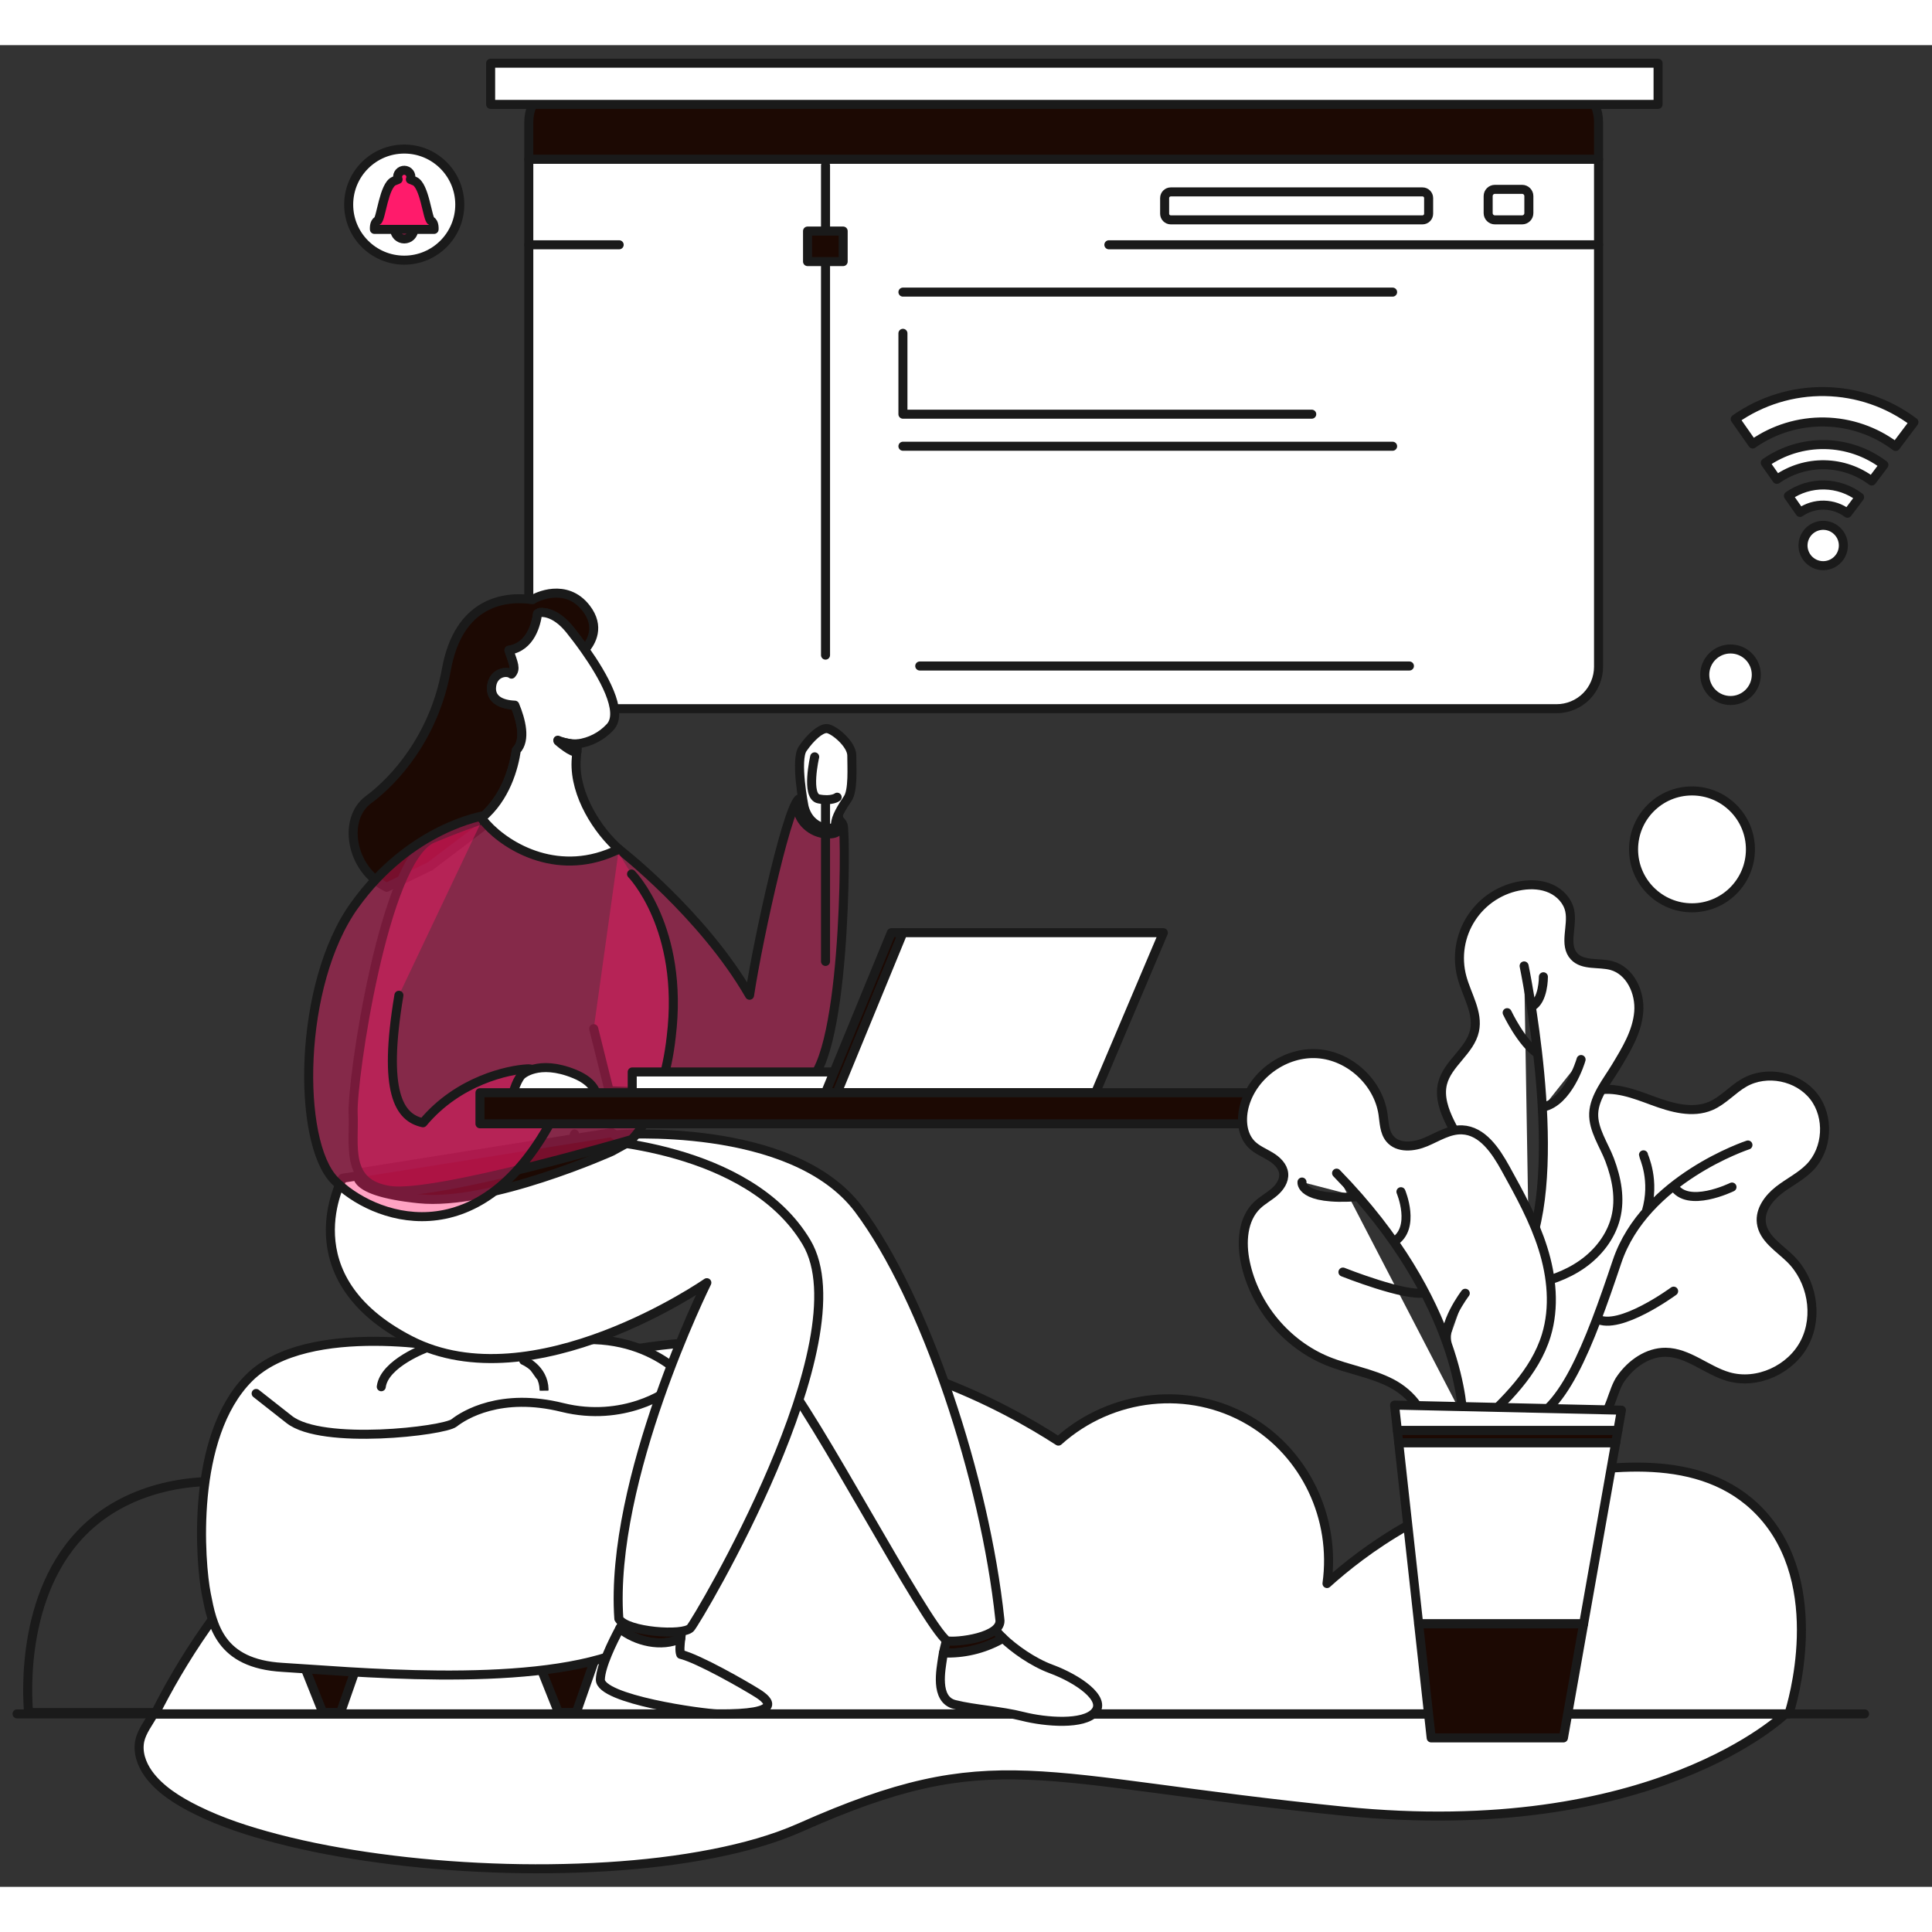 <svg xmlns="http://www.w3.org/2000/svg" width="100" height="100" viewBox="0 0 107 102" fill="none">
    <rect x="0" y="0" width="107" height="102" fill="#333333" stroke="none"/>
    <path d="M98.878 92.42C98.878 92.42 91.611 99.542 74.411 97.808C57.211 96.074 55.069 93.937 44.339 98.705C42.811 99.384 41.165 99.826 39.512 100.154C37.575 100.537 35.603 100.76 33.628 100.883C31.506 101.012 29.38 101.034 27.255 100.95C25.149 100.869 23.046 100.694 20.96 100.411C19.056 100.152 17.162 99.807 15.309 99.322C13.785 98.923 12.269 98.435 10.87 97.74C9.869 97.243 8.846 96.615 8.21 95.722C7.834 95.194 7.606 94.53 7.745 93.898C7.86 93.379 8.246 92.887 8.509 92.42H98.878Z" fill="white" stroke="#1A1A1A" stroke-width="0.5" stroke-linecap="round" stroke-linejoin="round"/>
    <path d="M50.274 92.343H1.583C1.51 91.488 1.067 85.22 5.167 81.795C9.781 77.942 18.734 78.867 24.709 85.842C33.23 88.009 41.752 90.176 50.274 92.343Z" stroke="#1A1A1A" stroke-width="0.5" stroke-linecap="round" stroke-linejoin="round"/>
    <path d="M99.073 92.42H8.584C9.919 89.762 12.305 85.763 16.36 81.933C18.777 79.65 27.274 71.871 40.137 71.791C49.001 71.737 55.601 75.365 58.618 77.313C61.569 74.665 65.882 74.221 69.211 76.186C72.295 78.007 73.996 81.576 73.493 85.201C75.436 83.454 79.462 80.351 85.325 79.342C88.885 78.729 94.233 77.808 97.496 81.257C101.293 85.271 99.218 91.977 99.073 92.42Z" fill="white" stroke="#1A1A1A" stroke-width="0.5" stroke-linecap="round" stroke-linejoin="round"/>
    <path d="M29.286 4.253V6.324H88.532V4.253C88.532 3.948 88.472 3.646 88.355 3.364C88.238 3.082 88.067 2.826 87.852 2.61C87.636 2.394 87.379 2.223 87.097 2.107C86.816 1.99 86.513 1.93 86.208 1.93H31.611C31.305 1.93 31.003 1.99 30.721 2.106C30.439 2.223 30.183 2.394 29.967 2.61C29.751 2.826 29.58 3.082 29.463 3.364C29.346 3.646 29.286 3.948 29.286 4.253Z" fill="#1C0903" stroke="#1A1A1A" stroke-width="0.5" stroke-linecap="round" stroke-linejoin="round"/>
    <path d="M29.286 6.324V34.426C29.286 34.732 29.346 35.034 29.463 35.316C29.58 35.598 29.751 35.854 29.967 36.07C30.183 36.286 30.439 36.457 30.721 36.574C31.003 36.69 31.305 36.75 31.611 36.75H86.208C86.513 36.75 86.816 36.69 87.097 36.573C87.379 36.457 87.636 36.285 87.852 36.07C88.067 35.854 88.238 35.598 88.355 35.316C88.472 35.034 88.532 34.732 88.532 34.426V6.324H29.286Z" fill="white" stroke="#1A1A1A" stroke-width="0.5" stroke-linecap="round" stroke-linejoin="round"/>
    <path d="M27.173 1H91.829V3.282H27.173V1Z" fill="white" stroke="#1A1A1A" stroke-width="0.5" stroke-linecap="round" stroke-linejoin="round"/>
    <path d="M88.532 11.057H29.286" stroke="#1A1A1A" stroke-width="0.5" stroke-linecap="round" stroke-linejoin="round" stroke-dasharray="27.12 27.12"/>
    <path d="M50.007 13.678H85.067V20.439H50.007V13.678Z" stroke="#1A1A1A" stroke-width="0.5" stroke-linecap="round" stroke-linejoin="round" stroke-dasharray="27.12 27.12"/>
    <path d="M50.007 22.214H85.067V34.385H50.007V22.214Z" stroke="#1A1A1A" stroke-width="0.5" stroke-linecap="round" stroke-linejoin="round" stroke-dasharray="27.12 27.12"/>
    <path d="M45.72 6.663V50.995" stroke="#1A1A1A" stroke-width="0.5" stroke-linecap="round" stroke-linejoin="round" stroke-dasharray="27.12 27.12"/>
    <path d="M44.724 10.297H46.697V11.987H44.724V10.297Z" fill="#1C0903" stroke="#1A1A1A" stroke-width="0.5" stroke-linecap="round" stroke-linejoin="round"/>
    <path d="M103.266 92.42H0.944" stroke="#1A1A1A" stroke-width="0.5" stroke-linecap="round" stroke-linejoin="round"/>
    <path d="M19.873 89.449L18.861 92.342H17.875L16.72 89.449H19.873Z" fill="#1C0903" stroke="#1A1A1A" stroke-width="0.5" stroke-linecap="round" stroke-linejoin="round"/>
    <path d="M32.928 89.449L31.917 92.342H30.931L29.776 89.449H32.928Z" fill="#1C0903" stroke="#1A1A1A" stroke-width="0.5" stroke-linecap="round" stroke-linejoin="round"/>
    <path d="M25.285 72.209C25.285 72.209 17.059 70.547 13.791 73.815C10.523 77.083 11.087 84.062 11.425 85.779C11.763 87.496 12.157 89.644 15.65 89.844C19.144 90.043 29.061 91.04 34.272 89.046C37.681 85.391 38.282 74.206 38.282 74.206C38.282 74.206 36.066 71.106 31.258 71.786C26.45 72.467 25.285 72.209 25.285 72.209ZM23.66 72.131C23.66 72.131 21.285 72.988 21.116 74.302ZM29.004 72.846C29.004 72.846 30.103 73.289 30.131 74.452Z" fill="white"/>
    <path d="M23.66 72.131C23.66 72.131 21.285 72.988 21.116 74.302M29.004 72.846C29.004 72.846 30.103 73.289 30.131 74.452M25.285 72.209C25.285 72.209 17.059 70.547 13.791 73.815C10.523 77.083 11.087 84.062 11.425 85.779C11.763 87.496 12.157 89.644 15.65 89.844C19.144 90.043 29.061 91.04 34.272 89.046C37.681 85.391 38.282 74.206 38.282 74.206C38.282 74.206 36.066 71.106 31.258 71.786C26.45 72.467 25.285 72.209 25.285 72.209Z" stroke="#1A1A1A" stroke-width="0.5" stroke-linecap="round" stroke-linejoin="round"/>
    <path d="M37.033 74.453C37.033 74.536 34.553 76.296 31.145 75.45C27.738 74.603 25.708 75.865 25.145 76.308C24.581 76.751 17.848 77.554 16.017 76.114L14.186 74.674" fill="white"/>
    <path d="M37.033 74.453C37.033 74.536 34.553 76.296 31.145 75.45C27.738 74.603 25.708 75.865 25.145 76.308C24.581 76.751 17.848 77.554 16.017 76.114L14.186 74.674" stroke="#1A1A1A" stroke-width="0.5" stroke-linecap="round" stroke-linejoin="round"/>
    <path d="M21.417 46.639L23.82 45.474C23.82 45.474 25.41 44.264 26.924 43.124C26.832 43.023 26.746 42.917 26.666 42.808C28.015 41.683 28.456 40.005 28.597 39.051C29.141 38.484 28.854 37.38 28.511 36.553C27.737 36.525 27.131 36.215 27.229 35.482C27.328 34.751 28.06 34.623 28.328 34.834C28.596 34.539 28.441 34.272 28.187 33.51C29.401 33.324 29.698 32.04 29.77 31.485C29.839 31.447 29.877 31.426 29.877 31.426C29.877 31.426 30.666 31.257 31.568 32.383C31.782 32.651 32.077 33.033 32.389 33.475C32.741 33.073 33.258 32.21 32.46 31.182C31.352 29.754 29.699 30.562 29.492 30.712C27.953 30.486 25.398 30.825 24.722 34.581C24.046 38.337 21.829 40.742 20.402 41.793C18.975 42.845 19.388 45.625 21.417 46.639Z" fill="#1C0903" stroke="#1A1A1A" stroke-width="0.5" stroke-linecap="round" stroke-linejoin="round"/>
    <path d="M34.273 44.526C34.273 44.526 38.921 48.122 41.513 52.62C42.02 49.287 43.767 41.455 44.33 41.737C45.57 42.864 46.527 42.638 46.697 43.202C46.865 43.765 46.865 56.837 44.499 57.57C42.133 58.302 33.737 57.908 33.737 57.908L32.882 54.471" fill="#FF1B6B" fill-opacity="0.4"/>
    <path d="M34.273 44.526C34.273 44.526 38.921 48.122 41.513 52.62C42.02 49.287 43.767 41.455 44.33 41.737C45.57 42.864 46.527 42.638 46.697 43.202C46.865 43.765 46.865 56.837 44.499 57.57C42.133 58.302 33.737 57.908 33.737 57.908L32.882 54.471" stroke="#1A1A1A" stroke-width="0.5" stroke-linecap="round" stroke-linejoin="round"/>
    <path d="M46.483 43.377C46.483 43.377 46.497 43.766 45.644 43.672C44.791 43.578 44.119 42.776 44.206 42.184C44.293 41.591 44.864 41.475 45.261 41.606C45.659 41.736 46.678 42.43 46.483 43.377ZM34.324 87.692C34.516 87.333 34.658 87.095 34.658 87.095C34.658 87.095 37.606 87.508 37.73 87.564C37.794 87.593 37.745 87.903 37.702 88.249C36.63 88.75 35.215 88.42 34.324 87.692Z" fill="#1C0903" stroke="#1A1A1A" stroke-width="0.5" stroke-linecap="round" stroke-linejoin="round"/>
    <path d="M34.323 87.692C35.215 88.419 36.63 88.749 37.702 88.249C37.662 88.578 37.627 88.939 37.7 89.122C38.696 89.367 41.25 90.832 41.964 91.282C42.554 91.655 43.491 92.453 39.738 92.419C38.955 92.412 33.211 91.62 33.249 90.512C33.274 89.76 33.915 88.453 34.323 87.692Z" fill="white" stroke="#1A1A1A" stroke-width="0.5" stroke-linecap="round" stroke-linejoin="round"/>
    <path d="M55.431 88.3C54.458 88.834 53.359 89.092 52.251 89.046C52.317 88.723 52.401 88.404 52.5 88.09C52.5 88.09 54.153 87.432 54.979 87.489C55.017 87.645 55.22 87.907 55.531 88.207C55.503 88.243 55.469 88.275 55.431 88.3Z" fill="#1C0903" stroke="#1A1A1A" stroke-width="0.5" stroke-linecap="round" stroke-linejoin="round"/>
    <path d="M52.25 89.046C53.358 89.092 54.458 88.834 55.43 88.3C55.469 88.275 55.503 88.243 55.531 88.207C56.15 88.805 57.196 89.555 58.209 89.93C59.731 90.494 61.271 91.583 60.651 92.316C60.031 93.048 57.909 92.879 56.65 92.56C55.392 92.24 54.002 92.184 52.875 91.902C51.748 91.621 52.124 89.912 52.199 89.348C52.212 89.25 52.23 89.148 52.25 89.046ZM34.075 60.349C34.075 60.349 43.879 59.561 47.56 64.481C51.241 69.402 54.547 79.394 55.373 87.169C55.561 88.184 52.932 88.484 52.443 88.371C51.204 87.432 45.081 75.675 43.165 73.572C41.25 71.468 38.752 65.486 38.752 65.486L30.661 64.303L31.82 60.303" fill="white"/>
    <path d="M34.075 60.349C34.075 60.349 43.879 59.561 47.56 64.481C51.241 69.402 54.547 79.394 55.373 87.169C55.561 88.184 52.932 88.484 52.443 88.371C51.204 87.432 45.081 75.675 43.165 73.572C41.25 71.468 38.752 65.486 38.752 65.486L30.661 64.303L31.82 60.303M52.25 89.046C53.358 89.092 54.458 88.834 55.43 88.3C55.469 88.275 55.503 88.243 55.531 88.207C56.15 88.805 57.196 89.555 58.209 89.93C59.731 90.494 61.271 91.583 60.651 92.316C60.031 93.048 57.909 92.879 56.65 92.56C55.392 92.24 54.002 92.184 52.875 91.902C51.748 91.621 52.124 89.912 52.199 89.348C52.212 89.25 52.23 89.148 52.25 89.046Z" stroke="#1A1A1A" stroke-width="0.5" stroke-linecap="round" stroke-linejoin="round"/>
    <path d="M18.975 62.754C18.975 62.754 15.932 68.238 22.731 71.731C29.53 75.225 39.147 68.539 39.147 68.539C39.147 68.539 33.737 79.432 34.273 87.151C34.695 87.883 37.85 88.109 38.245 87.658C38.639 87.207 47.88 71.713 44.668 66.304C41.457 60.895 32.611 60.613 32.611 60.613L18.975 62.754Z" fill="white" stroke="#1A1A1A" stroke-width="0.5" stroke-linecap="round" stroke-linejoin="round"/>
    <path d="M33.884 61.269C33.884 61.269 27.142 64.298 23.188 63.89C19.235 63.483 19.835 62.464 19.835 62.464L33.884 60.229L34.682 60.831L33.884 61.269Z" fill="#1C0903" stroke="#1A1A1A" stroke-width="0.5" stroke-linecap="round" stroke-linejoin="round"/>
    <path d="M34.977 45.906C34.977 45.906 37.906 48.893 37.174 54.922C36.723 59.035 34.977 60.612 34.977 60.612C34.977 60.612 24.046 63.824 21.567 63.429C19.087 63.035 19.635 60.95 19.558 59.147C19.482 57.344 21.257 45.061 23.961 43.934C26.666 42.807 27.764 42.582 27.764 42.582L32.103 43.822L34.157 44.582" fill="#FF1B6B" fill-opacity="0.4"/>
    <path d="M34.977 45.906C34.977 45.906 37.906 48.893 37.174 54.922C36.723 59.035 34.977 60.612 34.977 60.612C34.977 60.612 24.046 63.824 21.567 63.429C19.087 63.035 19.635 60.95 19.558 59.147C19.482 57.344 21.257 45.061 23.961 43.934C26.666 42.807 27.764 42.582 27.764 42.582L32.103 43.822L34.157 44.582" stroke="#1A1A1A" stroke-width="0.5" stroke-linecap="round" stroke-linejoin="round"/>
    <path d="M26.817 42.675C26.817 42.675 22.75 43.286 19.623 47.653C16.496 52.019 16.44 60.725 18.524 62.866C20.609 65.007 26.441 67.176 30.554 59.541C31.005 57.879 29.934 56.64 29.202 56.696C28.187 56.752 25.398 57.316 23.426 59.682C22.102 59.401 21.191 58 22.093 52.62" fill="#FF1B6B" fill-opacity="0.4"/>
    <path d="M26.817 42.675C26.817 42.675 22.75 43.286 19.623 47.653C16.496 52.019 16.44 60.725 18.524 62.866C20.609 65.007 26.441 67.176 30.554 59.541C31.005 57.879 29.934 56.64 29.202 56.696C28.187 56.752 25.398 57.316 23.426 59.682C22.102 59.401 21.191 58 22.093 52.62" stroke="#1A1A1A" stroke-width="0.5" stroke-linecap="round" stroke-linejoin="round"/>
    <path d="M28.878 57.049C28.878 57.049 29.791 56.147 31.82 56.978C33.061 57.485 33.033 58.204 33.033 58.204L28.356 58.26C28.356 58.26 28.553 57.401 28.878 57.049Z" fill="white" stroke="#1A1A1A" stroke-width="0.5" stroke-linecap="round" stroke-linejoin="round"/>
    <path d="M35.014 56.868H47.035V58.018H35.014V56.868Z" fill="white" stroke="#1A1A1A" stroke-width="0.5" stroke-linecap="round" stroke-linejoin="round"/>
    <path d="M45.72 58.014H46.364L50.007 49.156H49.363L45.72 58.014Z" fill="#1C0903" stroke="#1A1A1A" stroke-width="0.5" stroke-linecap="round" stroke-linejoin="round"/>
    <path d="M46.364 58.014H60.675L64.431 49.156H50.007L46.364 58.014Z" fill="white" stroke="#1A1A1A" stroke-width="0.5" stroke-linecap="round" stroke-linejoin="round"/>
    <path d="M26.582 58.018H70.023V59.739H26.582V58.018Z" fill="#1C0903" stroke="#1A1A1A" stroke-width="0.5" stroke-linecap="round" stroke-linejoin="round"/>
    <path d="M44.527 42.16C44.527 42.16 44.02 39.596 44.457 38.962C44.894 38.328 45.429 37.849 45.781 37.849C46.133 37.849 47.175 38.694 47.175 39.343C47.175 39.99 47.26 41.272 46.95 41.73C46.64 42.188 46.274 42.765 46.274 43.16C46.274 43.554 44.851 43.512 44.527 42.16Z" fill="white" stroke="#1A1A1A" stroke-width="0.5" stroke-linecap="round" stroke-linejoin="round"/>
    <path d="M45.119 39.416C45.119 39.416 44.613 41.611 45.348 41.747C46.082 41.883 46.364 41.651 46.364 41.651M28.597 39.051C29.142 38.485 28.855 37.38 28.512 36.554C27.737 36.525 27.131 36.215 27.23 35.483C27.328 34.751 28.06 34.624 28.328 34.835C28.596 34.539 28.441 34.272 28.188 33.511C29.401 33.324 29.699 32.041 29.771 31.485C29.839 31.447 29.877 31.427 29.877 31.427C29.877 31.427 30.666 31.257 31.568 32.384C31.782 32.652 32.077 33.033 32.389 33.475C33.391 34.893 34.567 36.927 33.794 37.765C33.317 38.283 32.672 38.614 31.973 38.7L31.906 39.653C31.822 41.54 33.117 43.512 34.273 44.526C31.015 46.142 28.121 44.456 26.924 43.124C26.832 43.023 26.747 42.918 26.666 42.808C28.015 41.683 28.456 40.005 28.597 39.051Z" fill="white"/>
    <path d="M45.119 39.416C45.119 39.416 44.613 41.611 45.348 41.747C46.082 41.883 46.364 41.651 46.364 41.651M28.597 39.051C29.142 38.485 28.855 37.38 28.512 36.554C27.737 36.525 27.131 36.215 27.23 35.483C27.328 34.751 28.06 34.624 28.328 34.835C28.596 34.539 28.441 34.272 28.188 33.511C29.401 33.324 29.699 32.041 29.771 31.485C29.839 31.447 29.877 31.427 29.877 31.427C29.877 31.427 30.666 31.257 31.568 32.384C31.782 32.652 32.077 33.033 32.389 33.475C33.391 34.893 34.567 36.927 33.794 37.765C33.317 38.283 32.672 38.614 31.973 38.7L31.906 39.653C31.822 41.54 33.117 43.512 34.273 44.526C31.015 46.142 28.121 44.456 26.924 43.124C26.832 43.023 26.747 42.918 26.666 42.808C28.015 41.683 28.456 40.005 28.597 39.051Z" stroke="#1A1A1A" stroke-width="0.5" stroke-linecap="round" stroke-linejoin="round"/>
    <path d="M30.907 38.547C30.907 38.547 31.707 39.252 31.957 39.136V38.77L30.907 38.547Z" fill="#1C0903" stroke="#1A1A1A" stroke-width="0.5" stroke-linecap="round" stroke-linejoin="round"/>
    <path d="M30.892 38.494C31.233 38.641 31.602 38.711 31.973 38.699ZM89.778 73.834C90.35 73.024 91.258 72.384 92.25 72.393C93.499 72.405 94.515 73.392 95.715 73.74C97.327 74.209 99.198 73.347 99.958 71.85C100.719 70.352 100.348 68.386 99.149 67.211C98.527 66.6 97.656 66.085 97.549 65.22C97.462 64.514 97.95 63.859 98.51 63.42C99.071 62.981 99.731 62.666 100.229 62.157C101.227 61.136 101.331 59.365 100.459 58.234C99.586 57.102 97.847 56.753 96.606 57.46C95.948 57.834 95.44 58.451 94.745 58.749C93.734 59.181 92.574 58.847 91.543 58.466C90.512 58.085 89.415 57.653 88.346 57.906C87.928 58.005 87.541 58.205 87.219 58.489C86.896 58.772 86.648 59.131 86.497 59.533C86.346 59.934 86.296 60.367 86.351 60.793C86.406 61.219 86.565 61.625 86.814 61.974C87.281 62.631 88.081 63.148 88.116 63.953C88.152 64.773 87.325 65.391 86.519 65.549C85.714 65.706 84.876 65.566 84.064 65.688C83.253 65.811 82.389 66.338 82.319 67.156C82.209 68.43 84.026 69.275 83.876 70.546C83.807 71.137 83.324 71.577 82.957 72.046C82.524 72.6 82.222 73.276 82.2 73.98C82.177 74.684 82.459 75.412 83.012 75.848C83.709 76.397 84.676 76.405 85.563 76.389C86.327 76.375 87.812 76.652 88.497 76.263C89.164 75.883 89.307 74.462 89.778 73.834Z" fill="white"/>
    <path d="M30.892 38.494C31.233 38.641 31.602 38.711 31.973 38.699M89.778 73.834C90.35 73.024 91.258 72.384 92.25 72.393C93.499 72.405 94.515 73.392 95.715 73.74C97.327 74.209 99.198 73.347 99.958 71.85C100.719 70.352 100.348 68.386 99.149 67.211C98.527 66.6 97.656 66.085 97.549 65.22C97.462 64.514 97.95 63.859 98.51 63.42C99.071 62.981 99.731 62.666 100.229 62.157C101.227 61.136 101.331 59.365 100.459 58.234C99.586 57.102 97.847 56.753 96.606 57.46C95.948 57.834 95.44 58.451 94.745 58.749C93.734 59.181 92.574 58.847 91.543 58.466C90.512 58.085 89.415 57.653 88.346 57.906C87.928 58.005 87.541 58.205 87.219 58.489C86.896 58.772 86.648 59.131 86.497 59.533C86.346 59.934 86.296 60.367 86.351 60.793C86.406 61.219 86.565 61.625 86.814 61.974C87.281 62.631 88.081 63.148 88.116 63.953C88.152 64.773 87.325 65.391 86.519 65.549C85.714 65.706 84.876 65.566 84.064 65.688C83.253 65.811 82.389 66.338 82.319 67.156C82.209 68.43 84.026 69.275 83.876 70.546C83.807 71.137 83.324 71.577 82.957 72.046C82.524 72.6 82.222 73.276 82.2 73.98C82.177 74.684 82.459 75.412 83.012 75.848C83.709 76.397 84.676 76.405 85.563 76.389C86.327 76.375 87.812 76.652 88.497 76.263C89.164 75.883 89.307 74.462 89.778 73.834Z" stroke="#1A1A1A" stroke-width="0.5" stroke-linecap="round" stroke-linejoin="round"/>
    <path d="M90.758 53.541C90.846 52.469 90.289 51.261 89.251 50.977C88.55 50.786 87.676 50.998 87.181 50.467C86.588 49.829 87.117 48.786 86.935 47.935C86.82 47.395 86.402 46.95 85.901 46.721C85.399 46.491 84.824 46.46 84.279 46.544C83.714 46.63 83.174 46.835 82.693 47.145C82.212 47.455 81.802 47.863 81.49 48.342C81.177 48.82 80.969 49.36 80.879 49.925C80.789 50.489 80.819 51.067 80.967 51.619C81.234 52.614 81.883 53.582 81.662 54.589C81.416 55.709 80.177 56.389 79.894 57.5C79.709 58.232 79.979 59 80.314 59.677C80.648 60.354 81.056 61.016 81.169 61.763C81.313 62.711 80.964 63.653 80.693 64.573C80.423 65.493 80.237 66.525 80.676 67.377C81.017 68.042 81.701 68.486 82.425 68.67C83.149 68.854 83.914 68.803 84.65 68.674C85.707 68.487 86.75 68.132 87.629 67.514C88.507 66.897 89.213 65.999 89.479 64.959C89.755 63.877 89.534 62.761 89.147 61.736C88.841 60.923 88.225 60.059 88.264 59.157C88.304 58.232 89.021 57.366 89.478 56.607C90.048 55.66 90.666 54.67 90.758 53.541ZM96.806 60.913C96.806 60.913 91.096 62.791 89.556 67.374C88.016 71.957 86.49 76.096 84.14 76.317M91.021 61.458C91.021 61.552 91.695 62.86 91.17 64.619ZM92.691 69.008C92.691 69.008 89.674 71.226 88.441 70.54ZM95.923 63.242C95.923 63.242 93.441 64.46 92.691 63.184ZM84.41 50.996C84.41 50.996 86.626 61.627 84.673 66.623ZM83.471 53.585C83.471 53.585 84.258 55.257 85.161 55.85ZM87.565 56.18C87.528 56.33 86.846 58.508 85.478 58.809ZM85.478 51.597C85.478 51.597 85.495 52.925 84.811 53.263Z" fill="white"/>
    <path d="M96.806 60.913C96.806 60.913 91.096 62.791 89.556 67.374C88.016 71.957 86.49 76.096 84.14 76.317M91.021 61.458C91.021 61.552 91.695 62.86 91.17 64.619M92.691 69.008C92.691 69.008 89.674 71.226 88.441 70.54M95.923 63.242C95.923 63.242 93.441 64.46 92.691 63.184M84.41 50.996C84.41 50.996 86.626 61.627 84.673 66.623M83.471 53.585C83.471 53.585 84.258 55.257 85.161 55.85M87.565 56.18C87.528 56.33 86.846 58.508 85.478 58.809M85.478 51.597C85.478 51.597 85.495 52.925 84.811 53.263M90.758 53.541C90.846 52.469 90.289 51.261 89.251 50.977C88.55 50.786 87.676 50.998 87.181 50.467C86.588 49.829 87.117 48.786 86.935 47.935C86.82 47.395 86.402 46.95 85.901 46.721C85.399 46.491 84.824 46.46 84.279 46.544C83.714 46.63 83.174 46.835 82.693 47.145C82.212 47.455 81.802 47.863 81.49 48.342C81.177 48.82 80.969 49.36 80.879 49.925C80.789 50.489 80.819 51.067 80.967 51.619C81.234 52.614 81.883 53.582 81.662 54.589C81.416 55.709 80.177 56.389 79.894 57.5C79.709 58.232 79.979 59 80.314 59.677C80.648 60.354 81.056 61.016 81.169 61.763C81.313 62.711 80.964 63.653 80.693 64.573C80.423 65.493 80.237 66.525 80.676 67.377C81.017 68.042 81.701 68.486 82.425 68.67C83.149 68.854 83.914 68.803 84.65 68.674C85.707 68.487 86.75 68.132 87.629 67.514C88.507 66.897 89.213 65.999 89.479 64.959C89.755 63.877 89.534 62.761 89.147 61.736C88.841 60.923 88.225 60.059 88.264 59.157C88.304 58.232 89.021 57.366 89.478 56.607C90.048 55.66 90.666 54.67 90.758 53.541Z" stroke="#1A1A1A" stroke-width="0.5" stroke-linecap="round" stroke-linejoin="round"/>
    <path d="M78.914 77.065C79.127 75.837 78.163 74.681 77.056 74.107C75.95 73.533 74.683 73.35 73.528 72.88C71.241 71.949 69.475 69.832 68.971 67.415C68.74 66.311 68.814 65.024 69.629 64.245C69.917 63.97 70.275 63.781 70.576 63.522C70.878 63.263 71.132 62.895 71.096 62.499C71.058 62.088 70.721 61.769 70.368 61.554C70.015 61.339 69.619 61.182 69.325 60.892C68.764 60.338 68.716 59.431 68.938 58.674C69.436 56.974 71.203 55.739 72.971 55.858C74.74 55.977 76.327 57.436 76.593 59.188C76.665 59.664 76.664 60.19 76.97 60.562C77.424 61.115 78.301 61.028 78.96 60.749C79.62 60.471 80.261 60.045 80.976 60.075C82.1 60.123 82.837 61.233 83.381 62.218C84.17 63.646 84.965 65.087 85.454 66.645C85.944 68.202 86.112 69.904 85.635 71.465C85.007 73.52 83.366 75.079 81.789 76.539C80.844 76.388 79.738 76.578 78.914 77.065ZM81.01 75.938C81.01 75.938 81.01 69.628 74.024 62.472ZM72.108 62.965C72.108 62.965 71.954 64.019 75.228 63.774ZM77.588 63.5C77.588 63.5 78.436 65.513 77.195 66.274ZM74.376 67.951C74.376 67.951 77.863 69.34 78.916 69.097ZM81.151 69.125C81.151 69.125 79.818 70.87 80.16 71.954Z" fill="white"/>
    <path d="M81.01 75.938C81.01 75.938 81.01 69.628 74.024 62.472M72.108 62.965C72.108 62.965 71.954 64.019 75.228 63.774M77.588 63.5C77.588 63.5 78.436 65.513 77.195 66.274M74.376 67.951C74.376 67.951 77.863 69.34 78.916 69.097M81.151 69.125C81.151 69.125 79.818 70.87 80.16 71.954M78.914 77.065C79.127 75.837 78.163 74.681 77.056 74.107C75.95 73.533 74.683 73.35 73.528 72.88C71.241 71.949 69.475 69.832 68.971 67.415C68.74 66.311 68.814 65.024 69.629 64.245C69.917 63.97 70.275 63.781 70.576 63.522C70.878 63.263 71.132 62.895 71.096 62.499C71.058 62.088 70.721 61.769 70.368 61.554C70.015 61.339 69.619 61.182 69.325 60.892C68.764 60.338 68.716 59.431 68.938 58.674C69.436 56.974 71.203 55.739 72.971 55.858C74.74 55.977 76.327 57.436 76.593 59.188C76.665 59.664 76.664 60.19 76.97 60.562C77.424 61.115 78.301 61.028 78.96 60.749C79.62 60.471 80.261 60.045 80.976 60.075C82.1 60.123 82.837 61.233 83.381 62.218C84.17 63.646 84.965 65.087 85.454 66.645C85.944 68.202 86.112 69.904 85.635 71.465C85.007 73.52 83.366 75.079 81.789 76.539C80.844 76.388 79.738 76.578 78.914 77.065Z" stroke="#1A1A1A" stroke-width="0.5" stroke-linecap="round" stroke-linejoin="round"/>
    <path d="M77.235 75.318L89.8 75.6L89.601 76.727H77.39L77.235 75.318Z" fill="white" stroke="#1A1A1A" stroke-width="0.5" stroke-linecap="round" stroke-linejoin="round"/>
    <path d="M89.482 77.4L87.706 87.433H78.569L77.464 77.4H89.482Z" fill="white" stroke="#1A1A1A" stroke-width="0.5" stroke-linecap="round" stroke-linejoin="round"/>
    <path d="M77.39 76.727H89.601L89.482 77.4H77.465L77.39 76.727Z" fill="#1C0903" stroke="#1A1A1A" stroke-width="0.5" stroke-linecap="round" stroke-linejoin="round"/>
    <path d="M87.706 87.433L86.588 93.75H79.263L78.568 87.433H87.706Z" fill="#1C0903" stroke="#1A1A1A" stroke-width="0.5" stroke-linecap="round" stroke-linejoin="round"/>
    <path d="M82.793 7.987H84.299C84.505 7.987 84.673 8.154 84.673 8.361V9.303C84.673 9.51 84.505 9.677 84.299 9.677H82.793C82.586 9.677 82.419 9.51 82.419 9.303V8.361C82.419 8.154 82.586 7.987 82.793 7.987Z" fill="white" stroke="#1A1A1A" stroke-width="0.5" stroke-linecap="round" stroke-linejoin="round"/>
    <path d="M64.844 8.128H78.78C78.969 8.128 79.122 8.281 79.122 8.47V9.334C79.122 9.524 78.969 9.677 78.78 9.677H64.844C64.654 9.677 64.501 9.524 64.501 9.334V8.47C64.501 8.281 64.654 8.128 64.844 8.128Z" fill="white" stroke="#1A1A1A" stroke-width="0.5" stroke-linecap="round" stroke-linejoin="round"/>
    <path d="M93.708 47.777C91.921 47.777 90.472 46.328 90.472 44.541C90.472 42.754 91.921 41.305 93.708 41.305C95.495 41.305 96.944 42.754 96.944 44.541C96.944 46.328 95.495 47.777 93.708 47.777Z" fill="white" stroke="#1A1A1A" stroke-width="0.5" stroke-linecap="round" stroke-linejoin="round"/>
    <path d="M95.842 36.296C95.054 36.296 94.415 35.657 94.415 34.869C94.415 34.081 95.054 33.442 95.842 33.442C96.63 33.442 97.269 34.081 97.269 34.869C97.269 35.657 96.63 36.296 95.842 36.296Z" fill="white" stroke="#1A1A1A" stroke-width="0.5" stroke-linecap="round" stroke-linejoin="round"/>
    <path d="M22.388 11.908C20.689 11.908 19.311 10.531 19.311 8.832C19.311 7.133 20.689 5.755 22.388 5.755C24.087 5.755 25.464 7.133 25.464 8.832C25.464 10.531 24.087 11.908 22.388 11.908Z" fill="white" stroke="#1A1A1A" stroke-width="0.5" stroke-linecap="round" stroke-linejoin="round"/>
    <path d="M20.736 10.204H24.041C24.041 10.204 24.071 9.822 23.872 9.73C23.673 9.638 23.521 7.757 22.954 7.527C22.866 7.491 22.791 7.461 22.728 7.436C22.746 7.392 22.756 7.345 22.756 7.298C22.756 7.243 22.744 7.19 22.721 7.141C22.698 7.092 22.664 7.048 22.622 7.014C22.58 6.979 22.531 6.955 22.479 6.941C22.426 6.928 22.371 6.926 22.318 6.937C22.265 6.947 22.215 6.969 22.171 7.001C22.127 7.033 22.091 7.075 22.065 7.122C22.04 7.17 22.024 7.223 22.021 7.277C22.018 7.331 22.027 7.385 22.048 7.436C21.985 7.461 21.91 7.491 21.822 7.527C21.256 7.757 21.103 9.638 20.904 9.73C20.705 9.822 20.736 10.204 20.736 10.204ZM21.859 10.204C21.859 10.345 21.915 10.479 22.014 10.579C22.113 10.678 22.248 10.733 22.388 10.733C22.529 10.733 22.663 10.678 22.762 10.579C22.861 10.479 22.917 10.345 22.917 10.204H21.859Z" fill="#FF1B6B" stroke="#1A1A1A" stroke-width="0.5" stroke-linecap="round" stroke-linejoin="round"/>
    <path d="M45.72 42.017V50.747" stroke="#1A1A1A" stroke-width="0.5" stroke-linecap="round" stroke-linejoin="round" stroke-dasharray="27.12 27.12"/>
    <path d="M97.766 23.133L98.407 24.048C99.181 23.507 100.106 23.224 101.05 23.24C101.994 23.256 102.909 23.572 103.663 24.14L104.335 23.247C103.393 22.536 102.25 22.143 101.069 22.122C99.889 22.102 98.733 22.456 97.766 23.133Z" fill="white" stroke="#1A1A1A" stroke-width="0.5" stroke-linecap="round" stroke-linejoin="round"/>
    <path d="M96.102 20.71L97.068 22.089C98.233 21.273 99.627 20.846 101.05 20.871C102.473 20.896 103.851 21.37 104.987 22.227L106 20.882C104.58 19.811 102.857 19.218 101.079 19.187C99.3 19.156 97.558 19.689 96.102 20.71ZM99.049 24.964L99.691 25.88C100.078 25.609 100.54 25.468 101.012 25.476C101.484 25.484 101.942 25.642 102.319 25.926L102.991 25.033C102.425 24.606 101.739 24.37 101.031 24.358C100.323 24.346 99.629 24.558 99.049 24.964ZM99.905 28.038C99.957 28.207 100.048 28.361 100.17 28.488C100.293 28.615 100.444 28.711 100.61 28.768C100.777 28.826 100.955 28.843 101.13 28.818C101.305 28.794 101.471 28.728 101.615 28.627C101.76 28.526 101.878 28.392 101.961 28.236C102.044 28.08 102.088 27.907 102.091 27.731C102.095 27.554 102.056 27.38 101.978 27.221C101.901 27.063 101.787 26.925 101.646 26.819H101.646C101.458 26.677 101.229 26.598 100.993 26.594C100.757 26.59 100.526 26.661 100.332 26.796C100.139 26.931 99.994 27.125 99.917 27.348C99.84 27.571 99.836 27.813 99.905 28.038Z" fill="white" stroke="#1A1A1A" stroke-width="0.5" stroke-linecap="round" stroke-linejoin="round"/>
</svg>